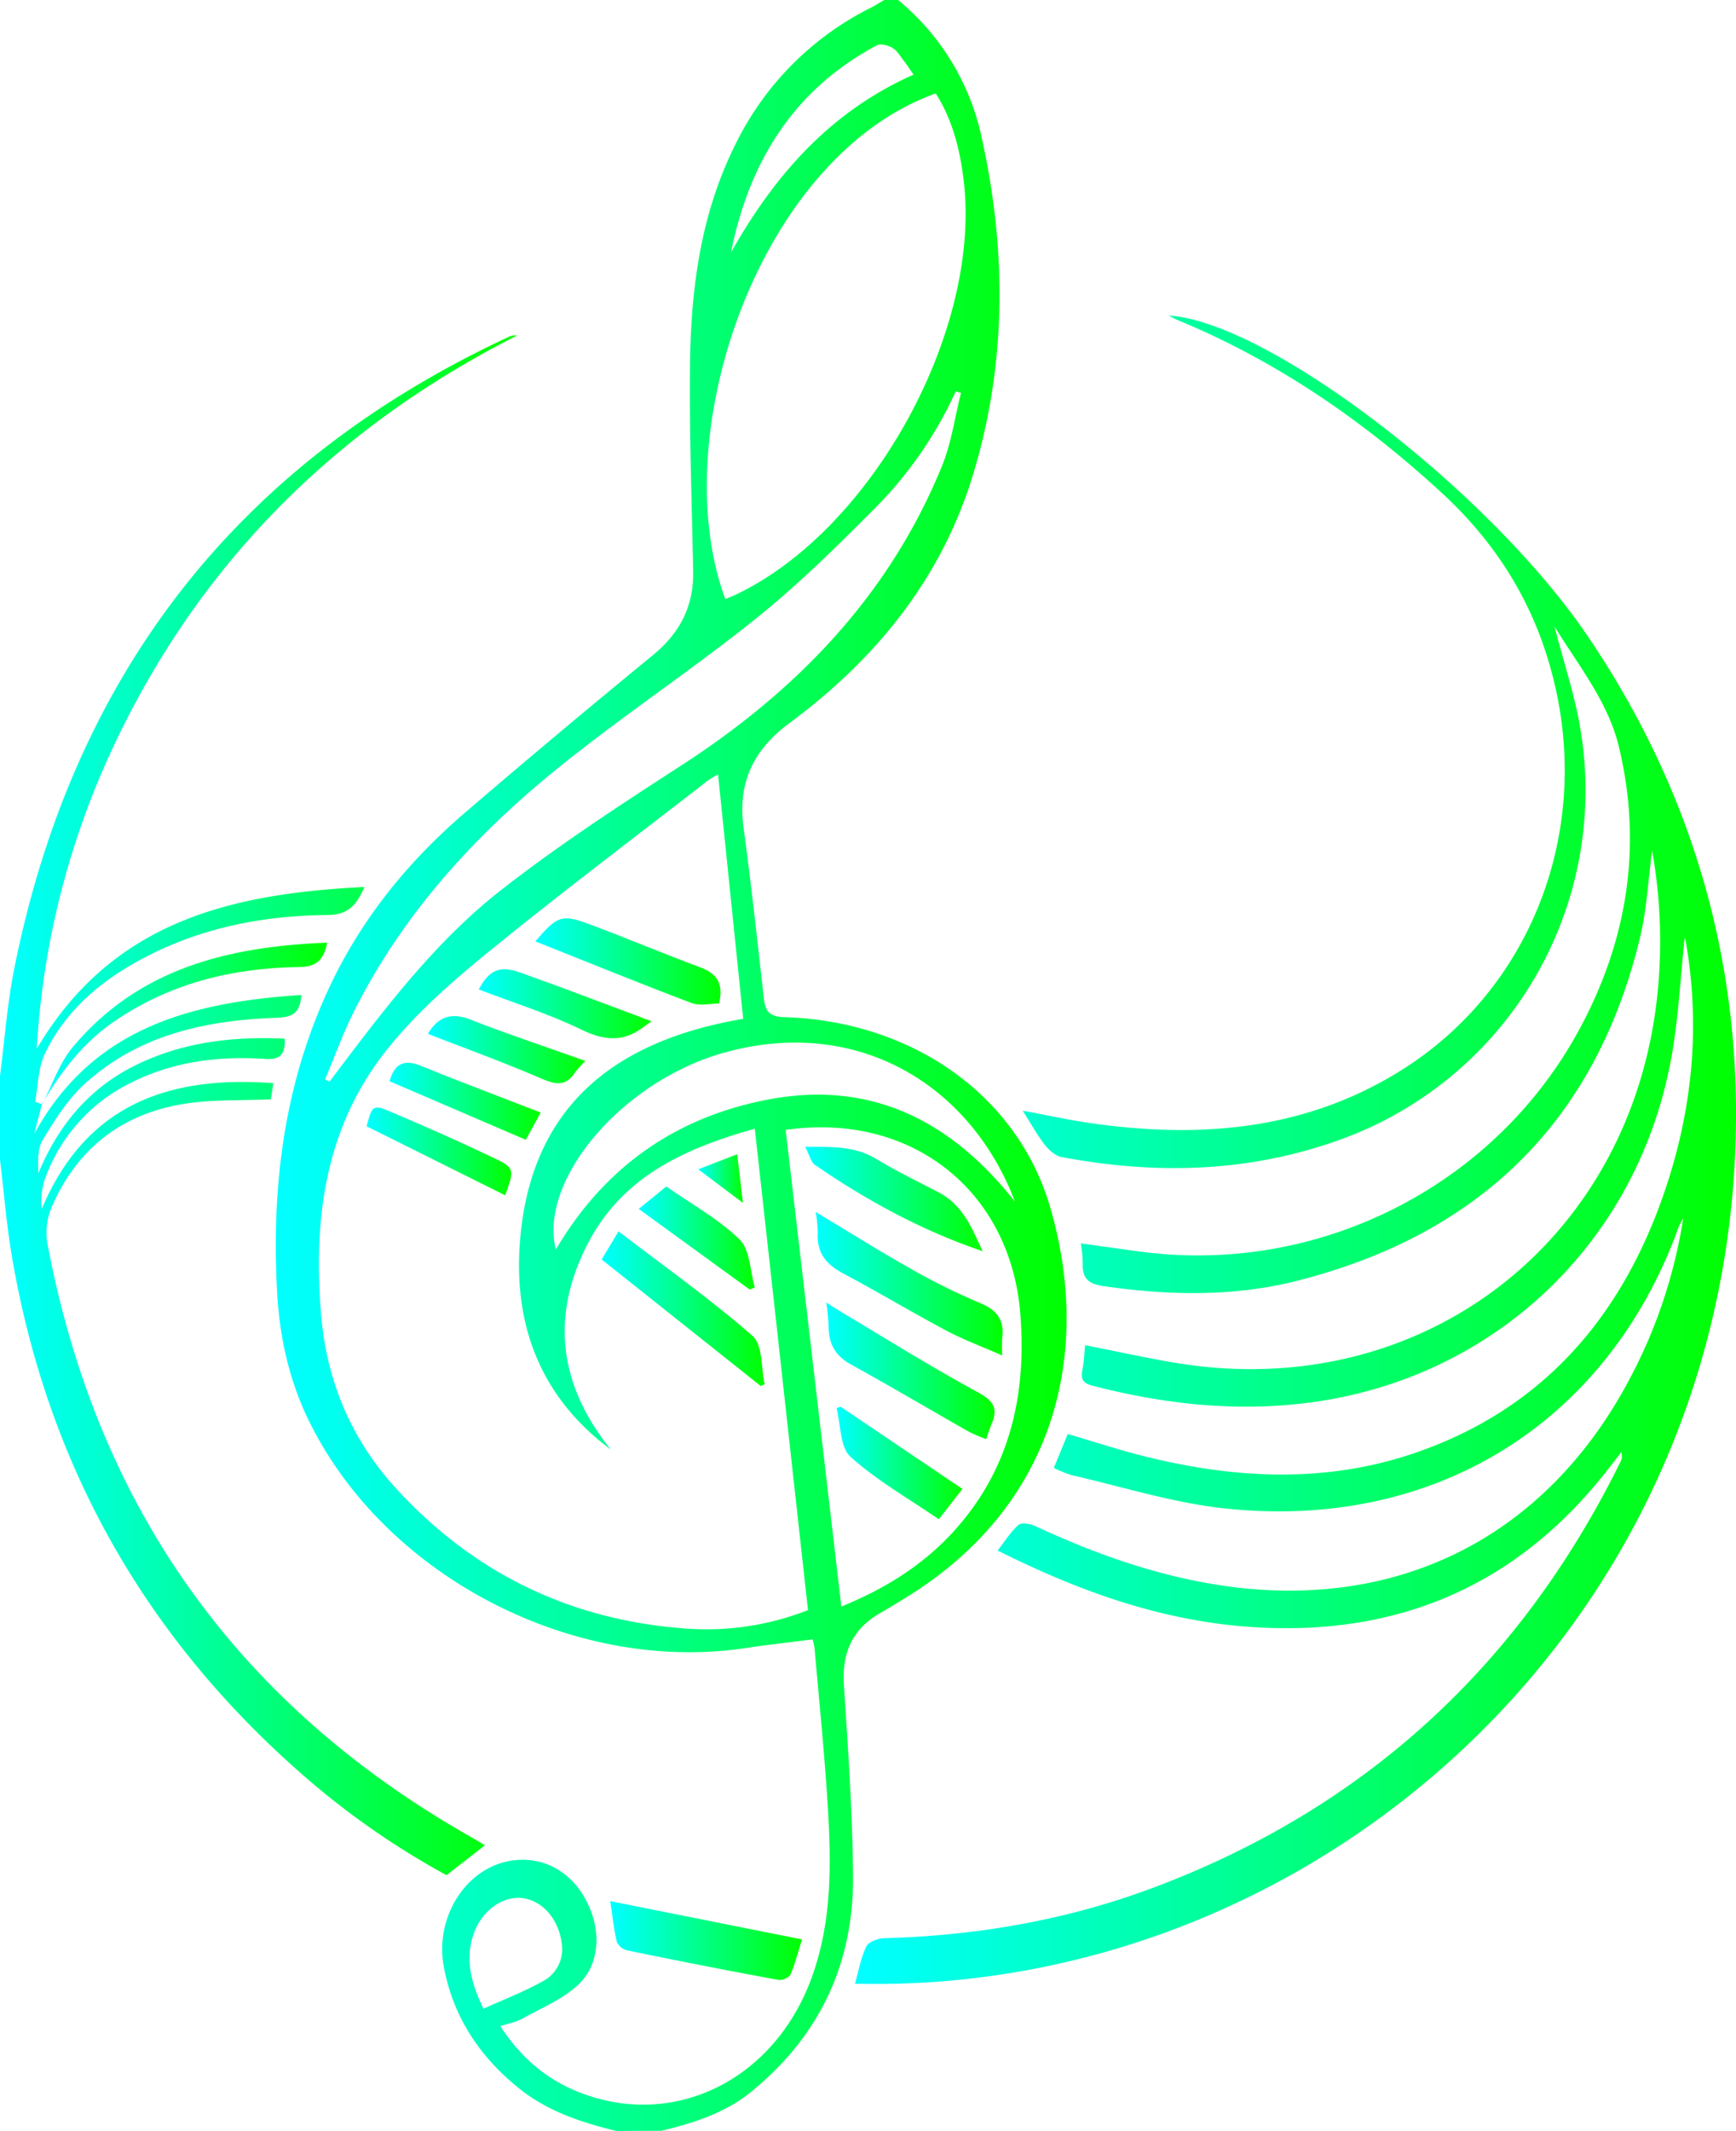 <svg xmlns="http://www.w3.org/2000/svg" xmlns:xlink="http://www.w3.org/1999/xlink" viewBox="0 0 498.71 612"><defs><style>.cls-1{fill:url(#linear-gradient);}.cls-2{fill:url(#linear-gradient-2);}.cls-3{fill:url(#linear-gradient-3);}.cls-4{fill:url(#linear-gradient-4);}.cls-5{fill:url(#linear-gradient-5);}.cls-6{fill:url(#linear-gradient-6);}.cls-7{fill:url(#linear-gradient-7);}.cls-8{fill:url(#linear-gradient-8);}.cls-9{fill:url(#linear-gradient-9);}.cls-10{fill:url(#linear-gradient-10);}.cls-11{fill:url(#linear-gradient-11);}.cls-12{fill:url(#linear-gradient-12);}.cls-13{fill:url(#linear-gradient-13);}.cls-14{fill:url(#linear-gradient-14);}.cls-15{fill:url(#linear-gradient-15);}.cls-16{fill:url(#linear-gradient-16);}.cls-17{fill:url(#linear-gradient-17);}</style><linearGradient id="linear-gradient" x1="79.24" y1="306" x2="306.41" y2="306" gradientUnits="userSpaceOnUse"><stop offset="0.01" stop-color="aqua"/><stop offset="1" stop-color="lime"/></linearGradient><linearGradient id="linear-gradient-2" x1="0" y1="317.43" x2="148.52" y2="317.43" xlink:href="#linear-gradient"/><linearGradient id="linear-gradient-3" x1="245.6" y1="330.19" x2="498.71" y2="330.19" xlink:href="#linear-gradient"/><linearGradient id="linear-gradient-4" x1="175.3" y1="557.33" x2="230.42" y2="557.33" xlink:href="#linear-gradient"/><linearGradient id="linear-gradient-5" x1="12.02" y1="293.94" x2="94" y2="293.94" xlink:href="#linear-gradient"/><linearGradient id="linear-gradient-6" x1="172.84" y1="375.84" x2="219.67" y2="375.84" xlink:href="#linear-gradient"/><linearGradient id="linear-gradient-7" x1="153.78" y1="276.15" x2="206.98" y2="276.15" xlink:href="#linear-gradient"/><linearGradient id="linear-gradient-8" x1="137.52" y1="288.28" x2="187.17" y2="288.28" xlink:href="#linear-gradient"/><linearGradient id="linear-gradient-9" x1="122.92" y1="301.47" x2="168.17" y2="301.47" xlink:href="#linear-gradient"/><linearGradient id="linear-gradient-10" x1="183.49" y1="355.56" x2="216.83" y2="355.56" xlink:href="#linear-gradient"/><linearGradient id="linear-gradient-11" x1="111.9" y1="316.28" x2="155.38" y2="316.28" xlink:href="#linear-gradient"/><linearGradient id="linear-gradient-12" x1="105.32" y1="330.66" x2="146.87" y2="330.66" xlink:href="#linear-gradient"/><linearGradient id="linear-gradient-13" x1="200.58" y1="338.48" x2="213.43" y2="338.48" xlink:href="#linear-gradient"/><linearGradient id="linear-gradient-14" x1="234.34" y1="368.68" x2="288.09" y2="368.68" xlink:href="#linear-gradient"/><linearGradient id="linear-gradient-15" x1="237.37" y1="393.69" x2="285.7" y2="393.69" xlink:href="#linear-gradient"/><linearGradient id="linear-gradient-16" x1="231.33" y1="344.36" x2="282.28" y2="344.36" xlink:href="#linear-gradient"/><linearGradient id="linear-gradient-17" x1="240.25" y1="420.11" x2="276.43" y2="420.11" xlink:href="#linear-gradient"/></defs><g id="Layer_2" data-name="Layer 2"><g id="Layer_1-2" data-name="Layer 1"><path class="cls-1" d="M177,612c-9.89-2.43-19.46-5.54-27.61-12-11.52-9.17-19.24-20.69-21.91-35.25C125,551.3,133,537.82,144.92,534.78c9.11-2.33,18,1.55,22.9,10,5.22,9,4.79,19.62-2.24,25.73-4.52,3.93-10.35,6.38-15.7,9.31-1.69.93-3.69,1.28-6.14,2.09,5.91,9.11,13.43,15.48,23.17,19.19,27.21,10.35,55.63-4,66.24-33.06,5.9-16.14,5.65-32.71,4.64-49.35-.92-15.12-2.48-30.2-3.78-45.3a23.37,23.37,0,0,0-.57-2.57c-6.48.84-12.87,1.54-19.22,2.5-49.18,7.41-103-20.27-125.11-64.52-6-11.94-8.83-24.73-9.52-38C78,341.18,81.49,312.37,93.94,285c9.22-20.24,22.79-37.14,39.53-51.51q26.73-22.93,54-45.25c7.82-6.4,11.86-14.12,11.66-24.18-.38-19.65-1.12-39.3-.91-58.95.22-21.94,3-43.51,13-63.55A86.13,86.13,0,0,1,250.6,2C251.77,1.36,252.88.65,254,0h4a70.11,70.11,0,0,1,24.09,39.88c7.12,32.39,7.12,64.87-2.68,96.8-9.13,29.77-28,52.77-52.64,71-10.51,7.78-14.9,17.26-13.15,30.14,2.21,16.33,4,32.72,5.84,49.11.43,3.92,2,5.08,6,5.2,36.59,1.17,66.93,22.44,76.29,54.79,11.86,41,2,84.62-40.56,111.31-2.82,1.78-5.68,3.49-8.56,5.17-7.92,4.62-10.79,11.48-10.2,20.57,1.19,18.28,2.48,36.59,2.62,54.9.19,25.08-9.62,45.91-29.24,61.87-7.56,6.15-16.55,9-25.81,11.22Zm39.81-287.83c-20.17,5.68-37.82,13.7-47.77,32.66-11.05,21.06-8.48,40.92,6.41,59.46-20.75-15.4-28.26-36.73-25.95-61.25,3.59-38,27.8-56.29,64-62.43-2.41-23.48-4.79-46.53-7.22-70.2a32.24,32.24,0,0,0-2.87,1.71c-21.44,16.66-43.16,33-64.16,50.15-10.39,8.5-20.69,17.65-28.87,28.18-17.16,22.1-20.43,48.3-18.11,75.4,1.63,19,8.75,35.78,21.75,49.89,22.49,24.42,50.38,37.73,83.43,40a79.8,79.8,0,0,0,34.67-5.32C227,416.26,222,370.61,216.83,324.17Zm-8.46-152.1c1-.45,2.1-.85,3.11-1.33,39.13-18.62,70.66-76.05,65.35-119.17-1.07-8.75-3.21-17.22-8-24.74C218.26,44.86,190.82,124.65,208.37,172.07ZM225.7,324.51l16,136.89c12.86-5.25,23.71-12.09,32.51-21.87,15.95-17.71,20.72-38.89,18.91-62.07C290.4,342.08,261.85,319.27,225.7,324.51ZM93.39,310l1.25.64c1-1.26,1.92-2.51,2.88-3.78,14-18.53,28.19-37,46.53-51.32,16.24-12.67,33.55-24,50.89-35.2,33.64-21.63,60.42-49.11,75.7-86.58,2.69-6.61,3.66-13.93,5.43-20.92l-1.52-.44a114.86,114.86,0,0,1-23.89,34.24c-10.68,10.73-21.54,21.42-33.33,30.88-17.65,14.15-36.53,26.78-54.27,40.85-25.29,20-47.06,43.34-61.6,72.58C98.39,297.15,96.06,303.68,93.39,310Zm198.15,35c-12.68-33.22-44.91-53.2-83.08-42.8-29.57,8.05-53.81,36.63-48.78,56.68,14.12-24.07,35.26-38.63,62.56-43.38C251.29,310.51,273.76,322.57,291.54,345.06ZM210,72.51c12.42-22.06,28.43-40.43,52.44-51.07-1.13-1.62-1.92-2.86-2.82-4-1-1.31-1.92-2.92-3.28-3.71s-3.43-1.26-4.55-.66C228,25.78,215.21,46.47,210,72.51Zm-71.13,504.4c5.86-2.66,11.58-4.85,16.87-7.8a10.4,10.4,0,0,0,5.65-10.84c-.85-7.09-5.62-12.59-11.61-13.17-5.6-.54-11.52,3.9-13.74,10.35C133.65,562.54,135.12,569.18,138.91,576.91Z"/><path class="cls-2" d="M0,309c1.35-10.37,2.09-20.87,4.15-31.1,16.92-84.14,63.92-144.84,142-181.15a4.3,4.3,0,0,1,2.41-.41c-52.79,26.77-92.29,66.4-117,120.28a235.35,235.35,0,0,0-21,84.59c21.72-36.79,56.06-44.58,94.12-46.47-2.3,5.36-4.8,8-10.57,8.06-19,.13-37.37,3.84-54.26,13.11-11.49,6.3-21.18,14.65-26.9,26.61-2,4.13-2,9.19-2.84,13.84a10,10,0,0,0,2.05.78l-.11-.09-2.17,8.53c16.73-30.5,45.12-37.74,76.68-39.83-.3,5.06-2.44,6.4-7,6.55-20.37.7-39.84,4.86-55.4,19.15-4.79,4.4-8.42,10.24-11.85,15.86-1.57,2.57-1.39,6.2-1.3,9.65,5.82-14,14.87-24.78,28.57-31.34,13.39-6.41,27.52-8,42.23-7.31.13,4.52-1.3,6.09-5.58,5.81-13.3-.89-26.27.7-38.4,6.74a49.18,49.18,0,0,0-25.15,28.42,20.44,20.44,0,0,0-.68,7.91c12.59-29.89,36.4-38.39,66.53-36.1l-.72,4.63c-8.57.4-16.93,0-25,1.32-18.1,2.9-31,13.15-38.16,30.12a18.75,18.75,0,0,0-1,10.11q21.53,114.3,123.1,171.14c.84.48,1.63,1,2.53,1.59l-11,8.55a228.61,228.61,0,0,1-43.23-30.5Q18.52,448.88,3.47,361.16C1.88,351.85,1.13,342.39,0,333Z"/><path class="cls-3" d="M245.6,569.71c1.1-3.84,1.73-7.51,3.3-10.72.64-1.32,3.3-2.29,5.07-2.34,26.69-.72,52.69-5.23,77.69-14.64,60.48-22.78,104.7-63.56,133.43-121.31a15.67,15.67,0,0,0,.81-1.83,8.6,8.6,0,0,0-.11-1.85c-1.82,2.36-3.23,4.21-4.67,6-26.06,32.85-60.22,47.07-101.78,44.24-25.7-1.75-49.36-10.24-72.75-21.95,2.1-2.68,3.74-5.37,6-7.36.87-.76,3.38-.34,4.78.32,17,7.9,34.46,14.14,53.08,17,50.89,7.74,93.6-13.71,117.68-59.2a145.18,145.18,0,0,0,15.41-46.18c-.46.86-1,1.71-1.35,2.6-.45,1.07-.78,2.2-1.21,3.28-21.2,54.42-70.53,84-129.8,77.37-14.6-1.64-28.88-6.18-43.29-9.47a35,35,0,0,1-5.15-2.09l4-9.73c7.84,2.28,15.39,4.79,23.1,6.66,25.53,6.22,51.13,7.43,76.37-1.14,35.67-12.12,58.36-37.47,70.94-72.2,8.76-24.17,11.6-49.15,7.14-74.71a4.78,4.78,0,0,0-.32-1.17c-1.25,11.37-1.77,23.73-4.07,35.74-10,52.23-50.74,90.62-103.1,97.71-21.27,2.87-42.19.6-62.87-4.75-2.71-.7-3.56-1.81-3-4.5.47-2.26.53-4.6.8-7.16,8.88,1.74,17.41,3.65,26,5.08C408.79,403.2,469.59,356,476.28,284.09a147.47,147.47,0,0,0-1.67-39.78c-1.19,8.94-1.57,16.91-3.38,24.54-12.61,53.08-46.16,85.66-98.63,99-18.3,4.63-36.94,4.21-55.61,1.52-4.46-.64-6.11-2.32-5.95-6.56a42.65,42.65,0,0,0-.55-5.72c5.86.82,11.4,1.61,16.95,2.35,51,6.85,101.47-18.38,126.07-63.44,14-25.68,18.43-53.08,11.52-81.67-3.07-12.67-11.37-22.92-18.46-34.39,2.67,10.38,5.88,19.85,7.46,29.57a106.59,106.59,0,0,1-70.67,118.37c-25.7,8.92-51.91,9.41-78.38,4.43-1.78-.33-3.62-2-4.8-3.48-2.22-2.86-4-6.07-6.38-9.84,7,1.29,13.21,2.67,19.51,3.57,31.31,4.48,61.55,2.12,89.14-15.12,36.73-22.94,54.26-67,44.3-110.34-5-21.94-15.9-40.18-32.52-55.5-22.66-20.87-47.59-38-76.11-49.75-.76-.31-1.46-.75-2.39-1.23,28.69,1.77,92.39,50.51,120.69,92.53,29.88,44.36,44.16,93.46,42.1,146.85C493,471.68,374.31,573,245.6,569.71Z"/><path class="cls-4" d="M175.3,546l55.12,11c-1,3-1.9,6.66-3.32,10.07-.36.88-2.39,1.75-3.45,1.56q-21.78-4-43.47-8.49a4.38,4.38,0,0,1-3-2.49C176.3,553.68,175.85,549.6,175.3,546Z"/><path class="cls-5" d="M12.13,317.14c2.87-5.51,4.86-11.75,8.76-16.41,18.91-22.61,44.72-28.92,73.11-30-1,4.95-3.07,6.9-7.84,7-19.37.22-37.54,4.67-53.75,15.9-8.84,6.12-15,14.42-20.39,23.46Z"/><path class="cls-6" d="M172.84,361.72c1.55-2.59,3-5,4.85-8.08,13.15,10.07,26.34,19.42,38.47,30,3,2.57,2.43,9.14,3.51,13.87l-1.13.55Z"/><path class="cls-7" d="M153.78,270.36c6.28-7.29,7.48-7.88,15.35-5,10.75,4,21.3,8.48,32.05,12.47,4.64,1.73,6.77,4.46,5.39,10.37-2.41,0-5.48.79-7.9-.13-14.45-5.45-28.75-11.31-43.1-17Z"/><path class="cls-8" d="M187.17,293.31c-1.83,1.31-2.1,1.49-2.36,1.69-5.77,4.37-11.21,3.9-17.77.72-9.49-4.61-19.68-7.78-29.52-11.55,3-5.52,5.89-7,11.88-4.88C161.66,283.65,173.81,288.32,187.17,293.31Z"/><path class="cls-9" d="M122.92,296.92c2.85-4.85,6.63-6.29,12.3-4.07,10.66,4.16,21.53,7.78,32.95,11.85a38.3,38.3,0,0,0-3,3.33c-2.63,4.06-5.59,3.49-9.63,1.74C144.9,305.18,134,301.21,122.92,296.92Z"/><path class="cls-10" d="M215.37,370.36,183.49,347.2l7.91-6.44c7.25,5.07,15,9.29,21.08,15.23,3,3,3,9.08,4.35,13.77Z"/><path class="cls-11" d="M111.9,310.53c1.33-4.69,3.87-6.56,9-4.44,11.21,4.59,22.56,8.82,34.44,13.44l-4.3,7.82Z"/><path class="cls-12" d="M105.32,323.47c1.61-6.1,1.78-6.37,7.34-4,9.62,4.09,19.18,8.34,28.63,12.82,6.66,3.15,6.56,3.37,3.84,11Z"/><path class="cls-13" d="M213.43,345.46l-12.85-9.64,11.2-4.33C212.32,336.07,212.78,340,213.43,345.46Z"/><path class="cls-14" d="M234.34,348.09c9,5.41,17.42,10.69,26,15.54a180.47,180.47,0,0,0,20.91,10.46c5.16,2.08,7.38,5,6.65,10.4a43.3,43.3,0,0,0,0,4.79c-5.62-2.47-10.89-4.42-15.8-7-10.1-5.37-19.93-11.26-30-16.62-4.92-2.61-7.56-6.08-7.18-11.76A37.81,37.81,0,0,0,234.34,348.09Z"/><path class="cls-15" d="M237.37,374.07c1.93,1.23,3.26,2.11,4.63,2.93,13,7.72,25.81,15.77,39.09,22.95,4.56,2.47,5.6,4.78,3.73,9.13-.52,1.2-.89,2.47-1.51,4.23a47,47,0,0,1-5-2.13c-11.26-6.4-22.4-13-33.76-19.25-4.64-2.55-6.58-6.12-6.51-11.21A65,65,0,0,0,237.37,374.07Z"/><path class="cls-16" d="M282.28,359.35c-17.36-5.89-33.21-14.5-48.16-24.79-1.2-.83-1.58-2.86-2.79-5.19,7.77,0,14.23-.25,20.32,3.44,5.82,3.53,12,6.49,18,9.64C276.54,346,279.24,352.72,282.28,359.35Z"/><path class="cls-17" d="M241.48,404l35,23.62-6.77,8.71c-8.77-6-17.84-11.13-25.38-17.94-3.06-2.76-2.79-9.21-4-14Z"/></g></g></svg>